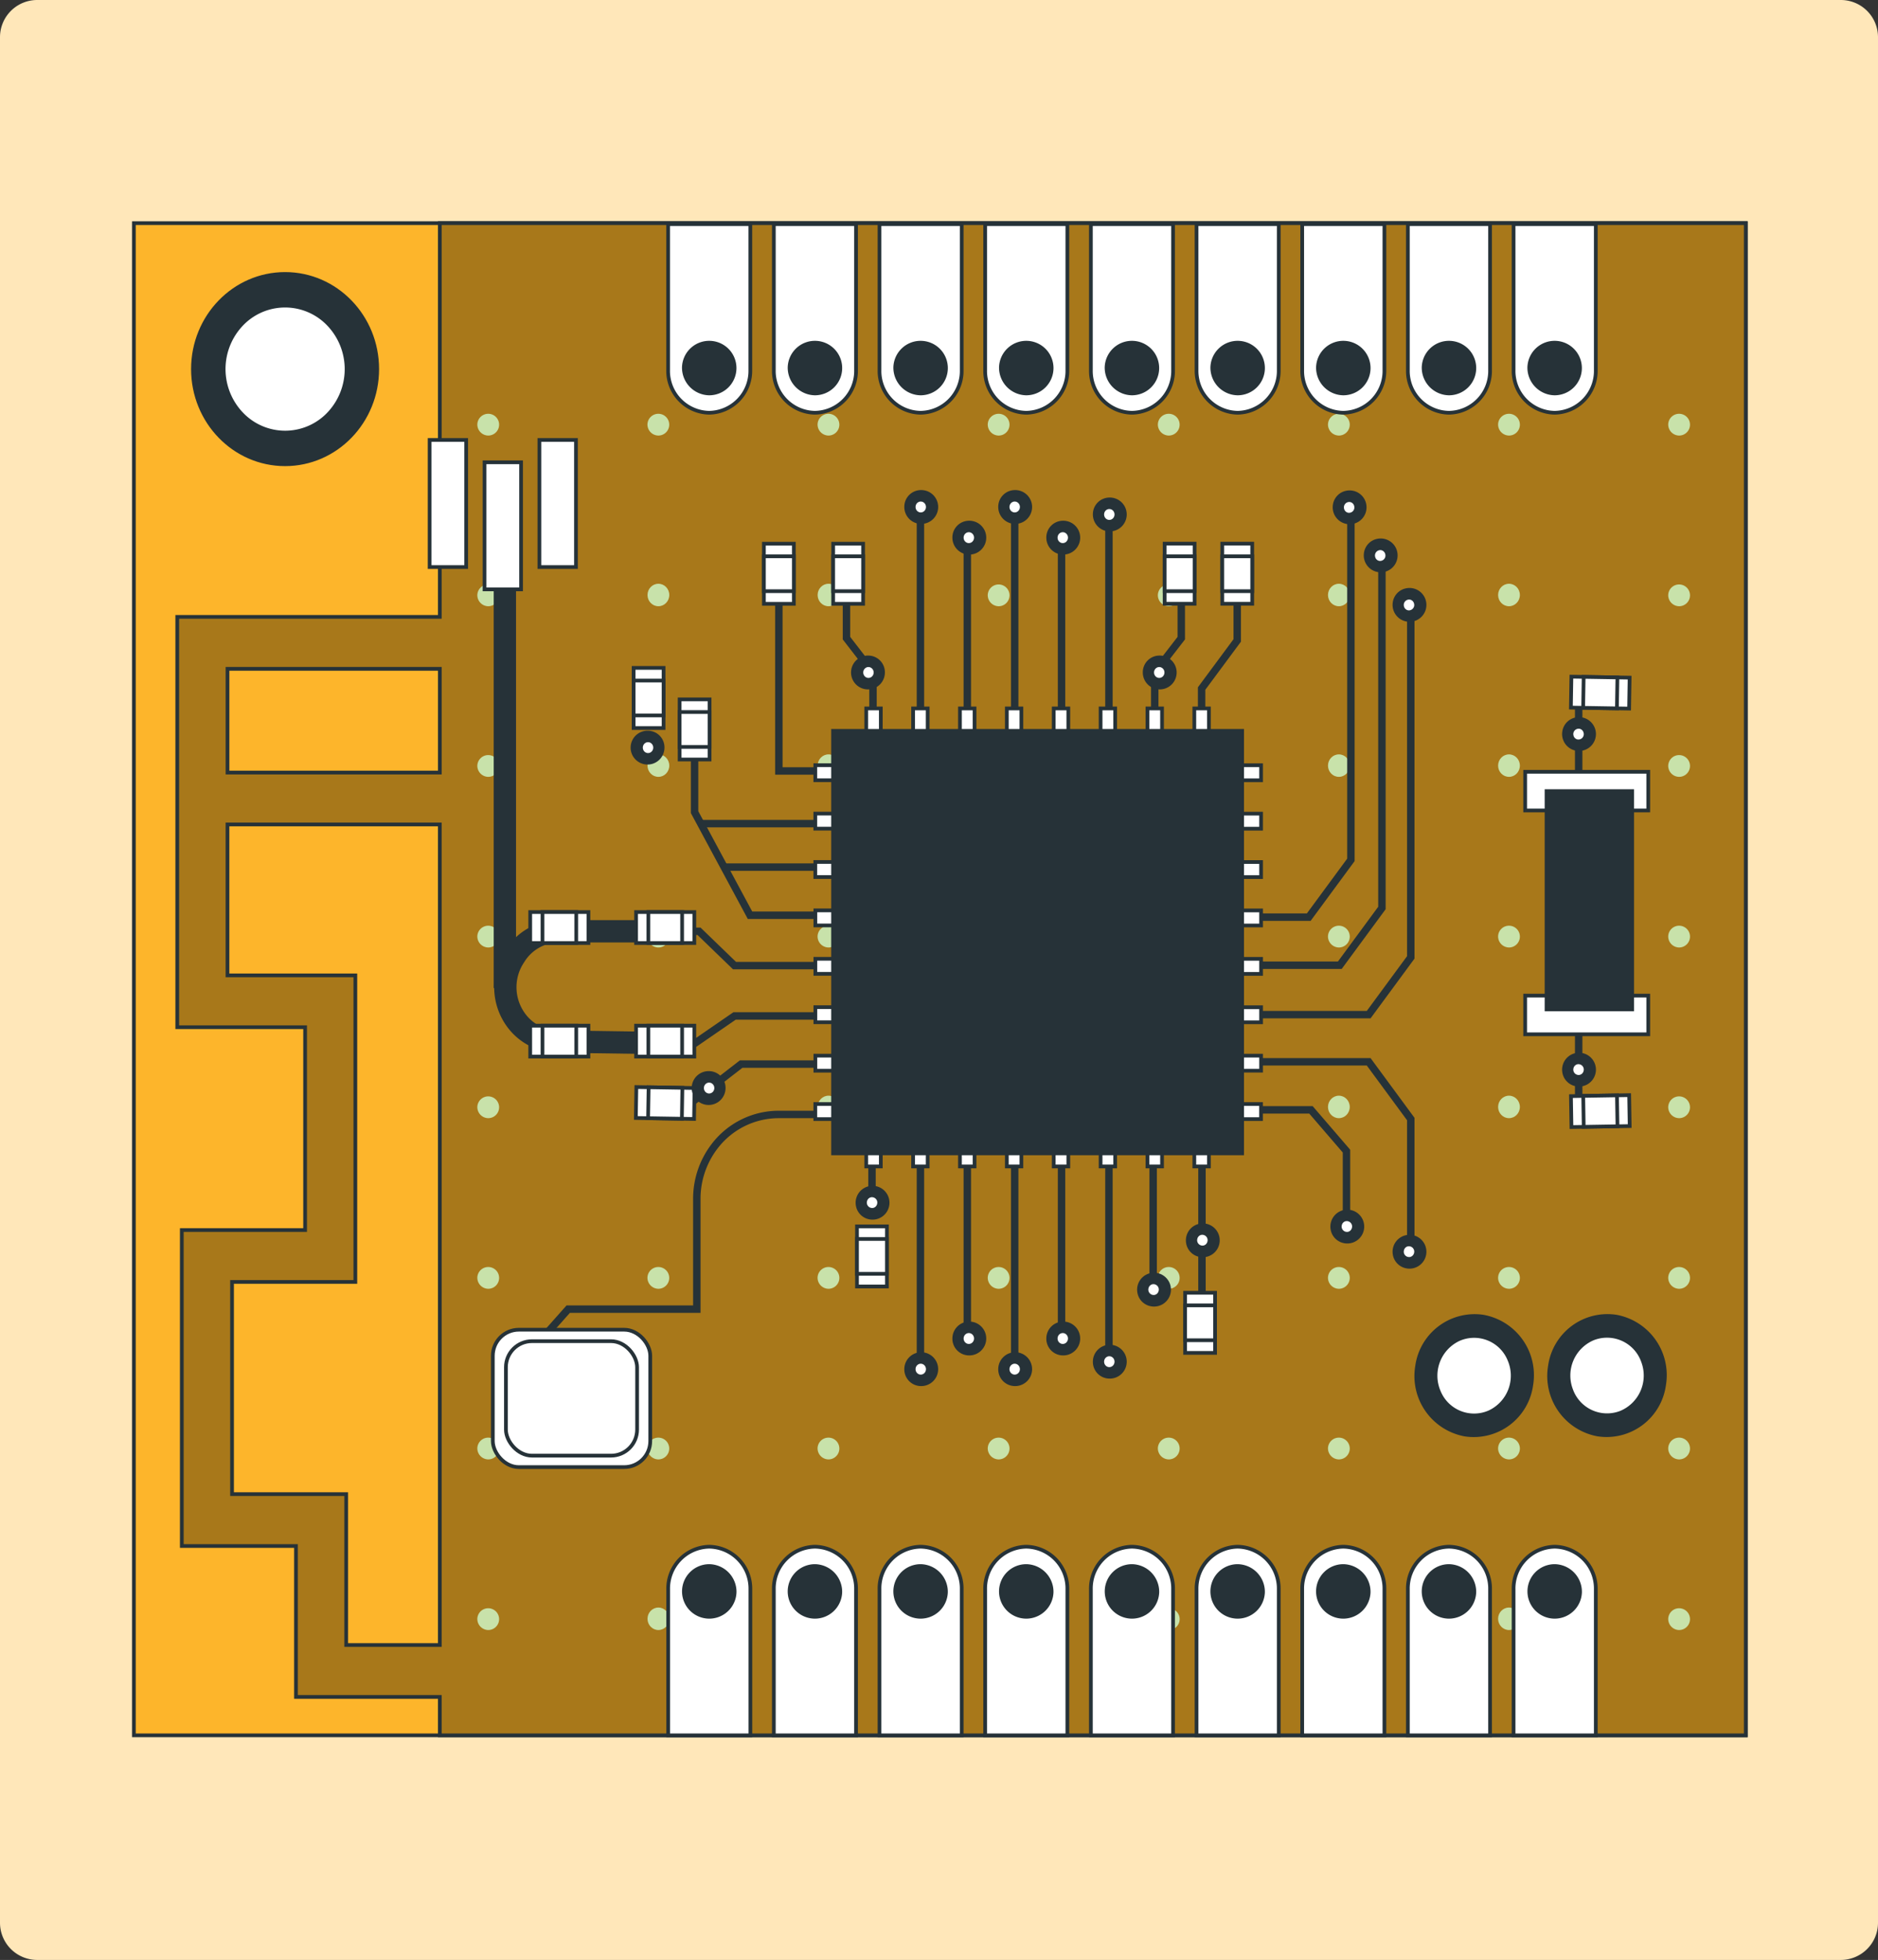 <svg xmlns="http://www.w3.org/2000/svg" width="505" height="527" viewBox="0 0 505 527">
  <rect x="0" y="0" width="505" height="527" fill="#333333" stroke="none"/>
  <g id="Grupo_1107713" data-name="Grupo 1107713" transform="translate(-180.051 -2464)">
    <g id="Grupo_1107712" data-name="Grupo 1107712">
      <path id="Trazado_901149" data-name="Trazado 901149" d="M10,0H495a10,10,0,0,1,10,10V517a10,10,0,0,1-10,10H10A10,10,0,0,1,0,517V10A10,10,0,0,1,10,0Z" transform="translate(180.051 2464)" fill="#ffe7b9"/>
      <g id="Board" transform="translate(216.051 2524)">
        <g id="Grupo_1107711" data-name="Grupo 1107711">
          <g id="Grupo_1107707" data-name="Grupo 1107707">
            <rect id="Rectángulo_402187" data-name="Rectángulo 402187" width="433.445" height="406.612" fill="#92e3a9"/>
            <path id="Trazado_900554" data-name="Trazado 900554" d="M0,0H433.445V406.612H0Z" fill="#fdb52b"/>
            <rect id="Rectángulo_402189" data-name="Rectángulo 402189" width="433.445" height="406.612" fill="none" stroke="#263238" stroke-miterlimit="10" stroke-width="1"/>
            <g id="Grupo_1107641" data-name="Grupo 1107641" transform="translate(11.664)">
              <path id="Trazado_897107" data-name="Trazado 897107" d="M73.71,246.363V136.031h70.607V30.16H495.491V436.772H144.317V426.443H105.632V385.861h-30.7V300.9H108.09V246.363ZM87.221,150V177.89h57.1V150ZM88.442,314.85v57.058h30.7v40.582h25.174V191.842h-57.1v40.582H121.6V314.85H88.442Z" transform="translate(-73.71 -30.16)" fill="#a8781a" stroke="#263238" stroke-miterlimit="10" stroke-width="1"/>
              <g id="Grupo_1107633" data-name="Grupo 1107633" transform="translate(80.694 51.072)">
                <path id="Trazado_897108" data-name="Trazado 897108" d="M84.27,67.992A2.928,2.928,0,1,1,87.2,71.015,2.971,2.971,0,0,1,84.27,67.992Z" transform="translate(235.962 -64.97)" fill="#c8e2aa"/>
                <path id="Trazado_897109" data-name="Trazado 897109" d="M116.47,67.992a2.928,2.928,0,1,1,2.927,3.022A2.971,2.971,0,0,1,116.47,67.992Z" transform="translate(158.017 -64.97)" fill="#c8e2aa"/>
                <path id="Trazado_897110" data-name="Trazado 897110" d="M148.67,67.992a2.928,2.928,0,1,1,2.927,3.022A2.971,2.971,0,0,1,148.67,67.992Z" transform="translate(80.071 -64.97)" fill="#c8e2aa"/>
                <path id="Trazado_897111" data-name="Trazado 897111" d="M180.87,67.992a2.928,2.928,0,1,1,2.927,3.022A2.971,2.971,0,0,1,180.87,67.992Z" transform="translate(2.126 -64.97)" fill="#c8e2aa"/>
                <path id="Trazado_897112" data-name="Trazado 897112" d="M213.07,67.992A2.928,2.928,0,1,1,216,71.015,2.971,2.971,0,0,1,213.07,67.992Z" transform="translate(-75.82 -64.97)" fill="#c8e2aa"/>
                <path id="Trazado_897113" data-name="Trazado 897113" d="M245.28,67.992a2.928,2.928,0,1,1,2.927,3.022A2.971,2.971,0,0,1,245.28,67.992Z" transform="translate(-153.789 -64.97)" fill="#c8e2aa"/>
                <path id="Trazado_897114" data-name="Trazado 897114" d="M277.48,67.992a2.928,2.928,0,1,1,2.927,3.022A2.971,2.971,0,0,1,277.48,67.992Z" transform="translate(-231.735 -64.97)" fill="#c8e2aa"/>
                <path id="Trazado_897115" data-name="Trazado 897115" d="M309.68,67.992a2.928,2.928,0,1,1,2.927,3.022A2.971,2.971,0,0,1,309.68,67.992Z" transform="translate(-309.68 -64.97)" fill="#c8e2aa"/>
              </g>
              <g id="Grupo_1107634" data-name="Grupo 1107634" transform="translate(80.694 96.965)">
                <path id="Trazado_897116" data-name="Trazado 897116" d="M84.27,99.272a2.928,2.928,0,1,1,2.927,3.022A2.971,2.971,0,0,1,84.27,99.272Z" transform="translate(235.962 -96.25)" fill="#c8e2aa"/>
                <ellipse id="Elipse_11581" data-name="Elipse 11581" cx="2.927" cy="3.022" rx="2.927" ry="3.022" transform="translate(274.487)" fill="#c8e2aa"/>
                <ellipse id="Elipse_11582" data-name="Elipse 11582" cx="2.927" cy="3.022" rx="2.927" ry="3.022" transform="translate(228.741)" fill="#c8e2aa"/>
                <path id="Trazado_897117" data-name="Trazado 897117" d="M180.87,99.272a2.928,2.928,0,1,1,2.927,3.022A2.971,2.971,0,0,1,180.87,99.272Z" transform="translate(2.126 -96.25)" fill="#c8e2aa"/>
                <path id="Trazado_897118" data-name="Trazado 897118" d="M213.07,99.272A2.928,2.928,0,1,1,216,102.295,2.971,2.971,0,0,1,213.07,99.272Z" transform="translate(-75.82 -96.25)" fill="#c8e2aa"/>
                <ellipse id="Elipse_11583" data-name="Elipse 11583" cx="2.927" cy="3.022" rx="2.927" ry="3.022" transform="translate(91.505)" fill="#c8e2aa"/>
                <ellipse id="Elipse_11584" data-name="Elipse 11584" cx="2.927" cy="3.022" rx="2.927" ry="3.022" transform="translate(45.76)" fill="#c8e2aa"/>
                <path id="Trazado_897119" data-name="Trazado 897119" d="M309.68,99.272a2.928,2.928,0,1,1,2.927,3.022A2.971,2.971,0,0,1,309.68,99.272Z" transform="translate(-309.68 -96.25)" fill="#c8e2aa"/>
              </g>
              <g id="Grupo_1107635" data-name="Grupo 1107635" transform="translate(80.694 142.844)">
                <path id="Trazado_897120" data-name="Trazado 897120" d="M84.27,130.542a2.928,2.928,0,1,1,2.927,3.022A2.971,2.971,0,0,1,84.27,130.542Z" transform="translate(235.962 -127.52)" fill="#c8e2aa"/>
                <ellipse id="Elipse_11585" data-name="Elipse 11585" cx="2.927" cy="3.022" rx="2.927" ry="3.022" transform="translate(274.487 0)" fill="#c8e2aa"/>
                <ellipse id="Elipse_11586" data-name="Elipse 11586" cx="2.927" cy="3.022" rx="2.927" ry="3.022" transform="translate(228.741 0)" fill="#c8e2aa"/>
                <path id="Trazado_897121" data-name="Trazado 897121" d="M180.87,130.542a2.928,2.928,0,1,1,2.927,3.022A2.971,2.971,0,0,1,180.87,130.542Z" transform="translate(2.126 -127.52)" fill="#c8e2aa"/>
                <path id="Trazado_897122" data-name="Trazado 897122" d="M213.07,130.542A2.928,2.928,0,1,1,216,133.565,2.971,2.971,0,0,1,213.07,130.542Z" transform="translate(-75.82 -127.52)" fill="#c8e2aa"/>
                <ellipse id="Elipse_11587" data-name="Elipse 11587" cx="2.927" cy="3.022" rx="2.927" ry="3.022" transform="translate(91.505 0)" fill="#c8e2aa"/>
                <ellipse id="Elipse_11588" data-name="Elipse 11588" cx="2.927" cy="3.022" rx="2.927" ry="3.022" transform="translate(45.76 0)" fill="#c8e2aa"/>
                <path id="Trazado_897123" data-name="Trazado 897123" d="M309.68,130.542a2.928,2.928,0,1,1,2.927,3.022A2.971,2.971,0,0,1,309.68,130.542Z" transform="translate(-309.68 -127.52)" fill="#c8e2aa"/>
              </g>
              <g id="Grupo_1107636" data-name="Grupo 1107636" transform="translate(80.694 188.722)">
                <path id="Trazado_897124" data-name="Trazado 897124" d="M84.27,161.812a2.928,2.928,0,1,1,2.927,3.022A2.971,2.971,0,0,1,84.27,161.812Z" transform="translate(235.962 -158.79)" fill="#c8e2aa"/>
                <path id="Trazado_897125" data-name="Trazado 897125" d="M116.47,161.812a2.928,2.928,0,1,1,2.927,3.022A2.971,2.971,0,0,1,116.47,161.812Z" transform="translate(158.017 -158.79)" fill="#c8e2aa"/>
                <path id="Trazado_897126" data-name="Trazado 897126" d="M148.67,161.812a2.928,2.928,0,1,1,2.927,3.022A2.971,2.971,0,0,1,148.67,161.812Z" transform="translate(80.071 -158.79)" fill="#c8e2aa"/>
                <path id="Trazado_897127" data-name="Trazado 897127" d="M180.87,161.812a2.928,2.928,0,1,1,2.927,3.022A2.971,2.971,0,0,1,180.87,161.812Z" transform="translate(2.126 -158.79)" fill="#c8e2aa"/>
                <path id="Trazado_897128" data-name="Trazado 897128" d="M213.07,161.812A2.928,2.928,0,1,1,216,164.835,2.971,2.971,0,0,1,213.07,161.812Z" transform="translate(-75.82 -158.79)" fill="#c8e2aa"/>
                <path id="Trazado_897129" data-name="Trazado 897129" d="M245.28,161.812a2.928,2.928,0,1,1,2.927,3.022A2.971,2.971,0,0,1,245.28,161.812Z" transform="translate(-153.789 -158.79)" fill="#c8e2aa"/>
                <path id="Trazado_897130" data-name="Trazado 897130" d="M277.48,161.812a2.928,2.928,0,1,1,2.927,3.022A2.971,2.971,0,0,1,277.48,161.812Z" transform="translate(-231.735 -158.79)" fill="#c8e2aa"/>
                <path id="Trazado_897131" data-name="Trazado 897131" d="M309.68,161.812a2.928,2.928,0,1,1,2.927,3.022A2.971,2.971,0,0,1,309.68,161.812Z" transform="translate(-309.68 -158.79)" fill="#c8e2aa"/>
              </g>
              <g id="Grupo_1107637" data-name="Grupo 1107637" transform="translate(80.694 234.616)">
                <path id="Trazado_897132" data-name="Trazado 897132" d="M84.27,193.092a2.928,2.928,0,1,1,2.927,3.022A2.971,2.971,0,0,1,84.27,193.092Z" transform="translate(235.962 -190.07)" fill="#c8e2aa"/>
                <ellipse id="Elipse_11589" data-name="Elipse 11589" cx="2.927" cy="3.022" rx="2.927" ry="3.022" transform="translate(274.487)" fill="#c8e2aa"/>
                <ellipse id="Elipse_11590" data-name="Elipse 11590" cx="2.927" cy="3.022" rx="2.927" ry="3.022" transform="translate(228.741)" fill="#c8e2aa"/>
                <path id="Trazado_897133" data-name="Trazado 897133" d="M180.87,193.092a2.928,2.928,0,1,1,2.927,3.022A2.971,2.971,0,0,1,180.87,193.092Z" transform="translate(2.126 -190.07)" fill="#c8e2aa"/>
                <path id="Trazado_897134" data-name="Trazado 897134" d="M213.07,193.092A2.928,2.928,0,1,1,216,196.115,2.971,2.971,0,0,1,213.07,193.092Z" transform="translate(-75.82 -190.07)" fill="#c8e2aa"/>
                <ellipse id="Elipse_11591" data-name="Elipse 11591" cx="2.927" cy="3.022" rx="2.927" ry="3.022" transform="translate(91.505)" fill="#c8e2aa"/>
                <ellipse id="Elipse_11592" data-name="Elipse 11592" cx="2.927" cy="3.022" rx="2.927" ry="3.022" transform="translate(45.76)" fill="#c8e2aa"/>
                <path id="Trazado_897135" data-name="Trazado 897135" d="M309.68,193.092a2.928,2.928,0,1,1,2.927,3.022A2.971,2.971,0,0,1,309.68,193.092Z" transform="translate(-309.68 -190.07)" fill="#c8e2aa"/>
              </g>
              <g id="Grupo_1107638" data-name="Grupo 1107638" transform="translate(80.694 280.494)">
                <path id="Trazado_897136" data-name="Trazado 897136" d="M84.27,224.362a2.928,2.928,0,1,1,2.927,3.022A2.971,2.971,0,0,1,84.27,224.362Z" transform="translate(235.962 -221.34)" fill="#c8e2aa"/>
                <path id="Trazado_897137" data-name="Trazado 897137" d="M116.47,224.362a2.928,2.928,0,1,1,2.927,3.022A2.971,2.971,0,0,1,116.47,224.362Z" transform="translate(158.017 -221.34)" fill="#c8e2aa"/>
                <path id="Trazado_897138" data-name="Trazado 897138" d="M148.67,224.362a2.928,2.928,0,1,1,2.927,3.022A2.971,2.971,0,0,1,148.67,224.362Z" transform="translate(80.071 -221.34)" fill="#c8e2aa"/>
                <path id="Trazado_897139" data-name="Trazado 897139" d="M180.87,224.362a2.928,2.928,0,1,1,2.927,3.022A2.971,2.971,0,0,1,180.87,224.362Z" transform="translate(2.126 -221.34)" fill="#c8e2aa"/>
                <path id="Trazado_897140" data-name="Trazado 897140" d="M213.07,224.362A2.928,2.928,0,1,1,216,227.385,2.971,2.971,0,0,1,213.07,224.362Z" transform="translate(-75.82 -221.34)" fill="#c8e2aa"/>
                <path id="Trazado_897141" data-name="Trazado 897141" d="M245.28,224.362a2.928,2.928,0,1,1,2.927,3.022A2.971,2.971,0,0,1,245.28,224.362Z" transform="translate(-153.789 -221.34)" fill="#c8e2aa"/>
                <path id="Trazado_897142" data-name="Trazado 897142" d="M277.48,224.362a2.928,2.928,0,1,1,2.927,3.022A2.971,2.971,0,0,1,277.48,224.362Z" transform="translate(-231.735 -221.34)" fill="#c8e2aa"/>
                <path id="Trazado_897143" data-name="Trazado 897143" d="M309.68,224.362a2.928,2.928,0,1,1,2.927,3.022A2.971,2.971,0,0,1,309.68,224.362Z" transform="translate(-309.68 -221.34)" fill="#c8e2aa"/>
              </g>
              <g id="Grupo_1107639" data-name="Grupo 1107639" transform="translate(80.694 326.373)">
                <path id="Trazado_897144" data-name="Trazado 897144" d="M84.27,255.632a2.928,2.928,0,1,1,2.927,3.022A2.971,2.971,0,0,1,84.27,255.632Z" transform="translate(235.962 -252.61)" fill="#c8e2aa"/>
                <path id="Trazado_897145" data-name="Trazado 897145" d="M116.47,255.632a2.928,2.928,0,1,1,2.927,3.022A2.971,2.971,0,0,1,116.47,255.632Z" transform="translate(158.017 -252.61)" fill="#c8e2aa"/>
                <path id="Trazado_897146" data-name="Trazado 897146" d="M148.67,255.632a2.928,2.928,0,1,1,2.927,3.022A2.971,2.971,0,0,1,148.67,255.632Z" transform="translate(80.071 -252.61)" fill="#c8e2aa"/>
                <path id="Trazado_897147" data-name="Trazado 897147" d="M180.87,255.632a2.928,2.928,0,1,1,2.927,3.022A2.971,2.971,0,0,1,180.87,255.632Z" transform="translate(2.126 -252.61)" fill="#c8e2aa"/>
                <path id="Trazado_897148" data-name="Trazado 897148" d="M213.07,255.632A2.928,2.928,0,1,1,216,258.655,2.971,2.971,0,0,1,213.07,255.632Z" transform="translate(-75.82 -252.61)" fill="#c8e2aa"/>
                <path id="Trazado_897149" data-name="Trazado 897149" d="M245.28,255.632a2.928,2.928,0,1,1,2.927,3.022A2.971,2.971,0,0,1,245.28,255.632Z" transform="translate(-153.789 -252.61)" fill="#c8e2aa"/>
                <path id="Trazado_897150" data-name="Trazado 897150" d="M277.48,255.632a2.928,2.928,0,1,1,2.927,3.022A2.971,2.971,0,0,1,277.48,255.632Z" transform="translate(-231.735 -252.61)" fill="#c8e2aa"/>
                <path id="Trazado_897151" data-name="Trazado 897151" d="M309.68,255.632a2.928,2.928,0,1,1,2.927,3.022A2.971,2.971,0,0,1,309.68,255.632Z" transform="translate(-309.68 -252.61)" fill="#c8e2aa"/>
              </g>
              <g id="Grupo_1107640" data-name="Grupo 1107640" transform="translate(80.694 372.251)">
                <path id="Trazado_897152" data-name="Trazado 897152" d="M84.27,286.9a2.928,2.928,0,1,1,2.927,3.022A2.971,2.971,0,0,1,84.27,286.9Z" transform="translate(235.962 -283.88)" fill="#c8e2aa"/>
                <ellipse id="Elipse_11593" data-name="Elipse 11593" cx="2.927" cy="3.022" rx="2.927" ry="3.022" transform="translate(274.487)" fill="#c8e2aa"/>
                <ellipse id="Elipse_11594" data-name="Elipse 11594" cx="2.927" cy="3.022" rx="2.927" ry="3.022" transform="translate(228.741)" fill="#c8e2aa"/>
                <path id="Trazado_897153" data-name="Trazado 897153" d="M180.87,286.9a2.928,2.928,0,1,1,2.927,3.022A2.971,2.971,0,0,1,180.87,286.9Z" transform="translate(2.126 -283.88)" fill="#c8e2aa"/>
                <path id="Trazado_897154" data-name="Trazado 897154" d="M213.07,286.9A2.928,2.928,0,1,1,216,289.925,2.971,2.971,0,0,1,213.07,286.9Z" transform="translate(-75.82 -283.88)" fill="#c8e2aa"/>
                <ellipse id="Elipse_11595" data-name="Elipse 11595" cx="2.927" cy="3.022" rx="2.927" ry="3.022" transform="translate(91.505)" fill="#c8e2aa"/>
                <ellipse id="Elipse_11596" data-name="Elipse 11596" cx="2.927" cy="3.022" rx="2.927" ry="3.022" transform="translate(45.76)" fill="#c8e2aa"/>
                <path id="Trazado_897155" data-name="Trazado 897155" d="M309.68,286.9a2.928,2.928,0,1,1,2.927,3.022A2.971,2.971,0,0,1,309.68,286.9Z" transform="translate(-309.68 -283.88)" fill="#c8e2aa"/>
              </g>
            </g>
            <g id="Grupo_1107660" data-name="Grupo 1107660" transform="translate(143.658 0.264)">
              <g id="Grupo_1107642" data-name="Grupo 1107642" transform="translate(227.349 0)">
                <path id="Trazado_897156" data-name="Trazado 897156" d="M113.153,81.06h0a11.232,11.232,0,0,0,11.053-11.415V30.34H102.1V69.646A11.232,11.232,0,0,0,113.153,81.06Z" transform="translate(-102.1 -30.34)" fill="#fff" stroke="#263238" stroke-miterlimit="10" stroke-width="1"/>
                <path id="Trazado_897157" data-name="Trazado 897157" d="M105.09,58.812a6.823,6.823,0,1,1,6.819,7.042A6.935,6.935,0,0,1,105.09,58.812Z" transform="translate(-100.871 -20.328)" fill="#263238" stroke="#263238" stroke-miterlimit="10" stroke-width="1"/>
              </g>
              <g id="Grupo_1107643" data-name="Grupo 1107643" transform="translate(198.922 0)">
                <path id="Trazado_897158" data-name="Trazado 897158" d="M133.163,81.06h0a11.232,11.232,0,0,0,11.053-11.415V30.34H122.11V69.646A11.232,11.232,0,0,0,133.163,81.06Z" transform="translate(-122.11 -30.34)" fill="#fff" stroke="#263238" stroke-miterlimit="10" stroke-width="1"/>
                <path id="Trazado_897159" data-name="Trazado 897159" d="M125.09,58.812a6.823,6.823,0,1,1,6.819,7.042A6.935,6.935,0,0,1,125.09,58.812Z" transform="translate(-120.856 -20.328)" fill="#263238" stroke="#263238" stroke-miterlimit="10" stroke-width="1"/>
              </g>
              <g id="Grupo_1107644" data-name="Grupo 1107644" transform="translate(170.508 0)">
                <path id="Trazado_897160" data-name="Trazado 897160" d="M153.163,81.06h0a11.232,11.232,0,0,0,11.053-11.415V30.34H142.11V69.646A11.232,11.232,0,0,0,153.163,81.06Z" transform="translate(-142.11 -30.34)" fill="#fff" stroke="#263238" stroke-miterlimit="10" stroke-width="1"/>
                <path id="Trazado_897161" data-name="Trazado 897161" d="M145.09,58.812a6.823,6.823,0,1,1,6.819,7.042A6.935,6.935,0,0,1,145.09,58.812Z" transform="translate(-140.856 -20.328)" fill="#263238" stroke="#263238" stroke-miterlimit="10" stroke-width="1"/>
              </g>
              <g id="Grupo_1107645" data-name="Grupo 1107645" transform="translate(142.095)">
                <path id="Trazado_897162" data-name="Trazado 897162" d="M184.216,30.34H162.11V69.646A11.251,11.251,0,0,0,173.163,81.06h0a11.251,11.251,0,0,0,11.053-11.415V30.34h0Z" transform="translate(-162.11 -30.34)" fill="#fff" stroke="#263238" stroke-miterlimit="10" stroke-width="1"/>
                <path id="Trazado_897163" data-name="Trazado 897163" d="M165.09,58.812a6.823,6.823,0,1,1,6.819,7.042A6.935,6.935,0,0,1,165.09,58.812Z" transform="translate(-160.856 -20.328)" fill="#263238" stroke="#263238" stroke-miterlimit="10" stroke-width="1"/>
              </g>
              <g id="Grupo_1107646" data-name="Grupo 1107646" transform="translate(113.682 0)">
                <path id="Trazado_897164" data-name="Trazado 897164" d="M193.163,81.06h0a11.232,11.232,0,0,0,11.053-11.415V30.34H182.11V69.646A11.232,11.232,0,0,0,193.163,81.06Z" transform="translate(-182.11 -30.34)" fill="#fff" stroke="#263238" stroke-miterlimit="10" stroke-width="1"/>
                <path id="Trazado_897165" data-name="Trazado 897165" d="M185.1,58.812a6.823,6.823,0,1,1,6.819,7.042A6.935,6.935,0,0,1,185.1,58.812Z" transform="translate(-180.881 -20.328)" fill="#263238" stroke="#263238" stroke-miterlimit="10" stroke-width="1"/>
              </g>
              <g id="Grupo_1107647" data-name="Grupo 1107647" transform="translate(85.254 0)">
                <path id="Trazado_897166" data-name="Trazado 897166" d="M213.173,81.06h0a11.232,11.232,0,0,0,11.053-11.415V30.34H202.12V69.646A11.232,11.232,0,0,0,213.173,81.06Z" transform="translate(-202.12 -30.34)" fill="#fff" stroke="#263238" stroke-miterlimit="10" stroke-width="1"/>
                <path id="Trazado_897167" data-name="Trazado 897167" d="M205.1,58.812a6.823,6.823,0,1,1,6.819,7.042A6.935,6.935,0,0,1,205.1,58.812Z" transform="translate(-200.866 -20.328)" fill="#263238" stroke="#263238" stroke-miterlimit="10" stroke-width="1"/>
              </g>
              <g id="Grupo_1107648" data-name="Grupo 1107648" transform="translate(56.841 0)">
                <path id="Trazado_897168" data-name="Trazado 897168" d="M233.173,81.06h0a11.232,11.232,0,0,0,11.053-11.415V30.34H222.12V69.646A11.232,11.232,0,0,0,233.173,81.06Z" transform="translate(-222.12 -30.34)" fill="#fff" stroke="#263238" stroke-miterlimit="10" stroke-width="1"/>
                <path id="Trazado_897169" data-name="Trazado 897169" d="M225.1,58.812a6.823,6.823,0,1,1,6.819,7.042A6.935,6.935,0,0,1,225.1,58.812Z" transform="translate(-220.866 -20.328)" fill="#263238" stroke="#263238" stroke-miterlimit="10" stroke-width="1"/>
              </g>
              <g id="Grupo_1107649" data-name="Grupo 1107649" transform="translate(28.428 0)">
                <path id="Trazado_897170" data-name="Trazado 897170" d="M253.173,81.06h0a11.232,11.232,0,0,0,11.053-11.415V30.34H242.12V69.646A11.232,11.232,0,0,0,253.173,81.06Z" transform="translate(-242.12 -30.34)" fill="#fff" stroke="#263238" stroke-miterlimit="10" stroke-width="1"/>
                <path id="Trazado_897171" data-name="Trazado 897171" d="M245.1,58.812a6.823,6.823,0,1,1,6.819,7.042A6.935,6.935,0,0,1,245.1,58.812Z" transform="translate(-240.866 -20.328)" fill="#263238" stroke="#263238" stroke-miterlimit="10" stroke-width="1"/>
              </g>
              <g id="Grupo_1107650" data-name="Grupo 1107650" transform="translate(0)">
                <path id="Trazado_897172" data-name="Trazado 897172" d="M284.236,30.34H262.13V69.646A11.251,11.251,0,0,0,273.183,81.06h0a11.251,11.251,0,0,0,11.053-11.415V30.34h0Z" transform="translate(-262.13 -30.34)" fill="#fff" stroke="#263238" stroke-miterlimit="10" stroke-width="1"/>
                <path id="Trazado_897173" data-name="Trazado 897173" d="M265.11,58.812a6.823,6.823,0,1,1,6.819,7.042A6.935,6.935,0,0,1,265.11,58.812Z" transform="translate(-260.876 -20.328)" fill="#263238" stroke="#263238" stroke-miterlimit="10" stroke-width="1"/>
              </g>
              <g id="Grupo_1107651" data-name="Grupo 1107651" transform="translate(0.014 355.628)">
                <path id="Trazado_897174" data-name="Trazado 897174" d="M0,50.72H22.106V11.415A11.251,11.251,0,0,0,11.053,0h0A11.251,11.251,0,0,0,0,11.415V50.72Z" transform="translate(0 0)" fill="#fff" stroke="#263238" stroke-miterlimit="10" stroke-width="1"/>
                <path id="Trazado_897175" data-name="Trazado 897175" d="M278.738,283.312a6.823,6.823,0,1,1-6.819-7.042A6.935,6.935,0,0,1,278.738,283.312Z" transform="translate(-260.866 -271.076)" fill="#263238" stroke="#263238" stroke-miterlimit="10" stroke-width="1"/>
              </g>
              <g id="Grupo_1107652" data-name="Grupo 1107652" transform="translate(28.428 355.628)">
                <path id="Trazado_897176" data-name="Trazado 897176" d="M253.173,272.73h0a11.232,11.232,0,0,0-11.053,11.415V323.45h22.106V284.145A11.232,11.232,0,0,0,253.173,272.73Z" transform="translate(-242.12 -272.73)" fill="#fff" stroke="#263238" stroke-miterlimit="10" stroke-width="1"/>
                <path id="Trazado_897177" data-name="Trazado 897177" d="M258.738,283.312a6.823,6.823,0,1,1-6.819-7.042A6.935,6.935,0,0,1,258.738,283.312Z" transform="translate(-240.866 -271.076)" fill="#263238" stroke="#263238" stroke-miterlimit="10" stroke-width="1"/>
              </g>
              <g id="Grupo_1107653" data-name="Grupo 1107653" transform="translate(56.841 355.628)">
                <path id="Trazado_897178" data-name="Trazado 897178" d="M233.173,272.73h0a11.232,11.232,0,0,0-11.053,11.415V323.45h22.106V284.145A11.232,11.232,0,0,0,233.173,272.73Z" transform="translate(-222.12 -272.73)" fill="#fff" stroke="#263238" stroke-miterlimit="10" stroke-width="1"/>
                <path id="Trazado_897179" data-name="Trazado 897179" d="M238.738,283.312a6.823,6.823,0,1,1-6.819-7.042A6.935,6.935,0,0,1,238.738,283.312Z" transform="translate(-220.866 -271.076)" fill="#263238" stroke="#263238" stroke-miterlimit="10" stroke-width="1"/>
              </g>
              <g id="Grupo_1107654" data-name="Grupo 1107654" transform="translate(85.254 355.628)">
                <path id="Trazado_897180" data-name="Trazado 897180" d="M213.173,272.73h0a11.232,11.232,0,0,0-11.053,11.415V323.45h22.106V284.145A11.232,11.232,0,0,0,213.173,272.73Z" transform="translate(-202.12 -272.73)" fill="#fff" stroke="#263238" stroke-miterlimit="10" stroke-width="1"/>
                <path id="Trazado_897181" data-name="Trazado 897181" d="M218.738,283.312a6.823,6.823,0,1,1-6.819-7.042A6.935,6.935,0,0,1,218.738,283.312Z" transform="translate(-200.866 -271.076)" fill="#263238" stroke="#263238" stroke-miterlimit="10" stroke-width="1"/>
              </g>
              <g id="Grupo_1107655" data-name="Grupo 1107655" transform="translate(113.682 355.628)">
                <path id="Trazado_897182" data-name="Trazado 897182" d="M193.163,272.73h0a11.232,11.232,0,0,0-11.053,11.415V323.45h22.106V284.145A11.232,11.232,0,0,0,193.163,272.73Z" transform="translate(-182.11 -272.73)" fill="#fff" stroke="#263238" stroke-miterlimit="10" stroke-width="1"/>
                <path id="Trazado_897183" data-name="Trazado 897183" d="M198.728,283.312a6.823,6.823,0,1,1-6.819-7.042A6.935,6.935,0,0,1,198.728,283.312Z" transform="translate(-180.856 -271.076)" fill="#263238" stroke="#263238" stroke-miterlimit="10" stroke-width="1"/>
              </g>
              <g id="Grupo_1107656" data-name="Grupo 1107656" transform="translate(142.095 355.628)">
                <path id="Trazado_897184" data-name="Trazado 897184" d="M0,50.72H22.106V11.415A11.251,11.251,0,0,0,11.053,0h0A11.251,11.251,0,0,0,0,11.415V50.72Z" transform="translate(0 0)" fill="#fff" stroke="#263238" stroke-miterlimit="10" stroke-width="1"/>
                <path id="Trazado_897185" data-name="Trazado 897185" d="M178.728,283.312a6.823,6.823,0,1,1-6.819-7.042A6.935,6.935,0,0,1,178.728,283.312Z" transform="translate(-160.856 -271.076)" fill="#263238" stroke="#263238" stroke-miterlimit="10" stroke-width="1"/>
              </g>
              <g id="Grupo_1107657" data-name="Grupo 1107657" transform="translate(170.508 355.628)">
                <path id="Trazado_897186" data-name="Trazado 897186" d="M153.163,272.73h0a11.232,11.232,0,0,0-11.053,11.415V323.45h22.106V284.145A11.232,11.232,0,0,0,153.163,272.73Z" transform="translate(-142.11 -272.73)" fill="#fff" stroke="#263238" stroke-miterlimit="10" stroke-width="1"/>
                <path id="Trazado_897187" data-name="Trazado 897187" d="M158.728,283.312a6.823,6.823,0,1,1-6.819-7.042A6.935,6.935,0,0,1,158.728,283.312Z" transform="translate(-140.856 -271.076)" fill="#263238" stroke="#263238" stroke-miterlimit="10" stroke-width="1"/>
              </g>
              <g id="Grupo_1107658" data-name="Grupo 1107658" transform="translate(198.922 355.628)">
                <path id="Trazado_897188" data-name="Trazado 897188" d="M133.163,272.73h0a11.232,11.232,0,0,0-11.053,11.415V323.45h22.106V284.145A11.232,11.232,0,0,0,133.163,272.73Z" transform="translate(-122.11 -272.73)" fill="#fff" stroke="#263238" stroke-miterlimit="10" stroke-width="1"/>
                <path id="Trazado_897189" data-name="Trazado 897189" d="M138.728,283.312a6.823,6.823,0,1,1-6.819-7.042A6.935,6.935,0,0,1,138.728,283.312Z" transform="translate(-120.856 -271.076)" fill="#263238" stroke="#263238" stroke-miterlimit="10" stroke-width="1"/>
              </g>
              <g id="Grupo_1107659" data-name="Grupo 1107659" transform="translate(227.349 355.628)">
                <path id="Trazado_897190" data-name="Trazado 897190" d="M113.153,272.73h0A11.232,11.232,0,0,0,102.1,284.145V323.45h22.106V284.145A11.232,11.232,0,0,0,113.153,272.73Z" transform="translate(-102.1 -272.73)" fill="#fff" stroke="#263238" stroke-miterlimit="10" stroke-width="1"/>
                <path id="Trazado_897191" data-name="Trazado 897191" d="M118.718,283.312a6.823,6.823,0,1,1-6.819-7.042A6.935,6.935,0,0,1,118.718,283.312Z" transform="translate(-100.846 -271.076)" fill="#263238" stroke="#263238" stroke-miterlimit="10" stroke-width="1"/>
              </g>
            </g>
            <g id="Grupo_1107706" data-name="Grupo 1107706" transform="translate(79.529 58.305)">
              <path id="Trazado_897192" data-name="Trazado 897192" d="M180.56,132.111V118.686l7.132-9.229V99.29" transform="translate(14.426 -56.17)" fill="none" stroke="#263238" stroke-miterlimit="10" stroke-width="2"/>
              <line id="Línea_563" data-name="Línea 563" y1="54.564" transform="translate(131.98 19.983)" fill="none" stroke="#263238" stroke-miterlimit="10" stroke-width="2"/>
              <line id="Línea_564" data-name="Línea 564" y1="54.564" transform="translate(169.926 28.61)" fill="none" stroke="#263238" stroke-miterlimit="10" stroke-width="2"/>
              <line id="Línea_565" data-name="Línea 565" y1="54.564" transform="translate(182.669 19.983)" fill="none" stroke="#263238" stroke-miterlimit="10" stroke-width="2"/>
              <g id="Grupo_1107661" data-name="Grupo 1107661" transform="translate(192.273 58.467)">
                <path id="Trazado_897193" data-name="Trazado 897193" d="M185.891,109.75a4.051,4.051,0,1,1-3.921,4.049A3.995,3.995,0,0,1,185.891,109.75Z" transform="translate(-181.97 -109.75)" fill="#263238" stroke="#263238" stroke-miterlimit="10" stroke-width="1"/>
                <ellipse id="Elipse_11597" data-name="Elipse 11597" cx="1.904" cy="1.966" rx="1.904" ry="1.966" transform="translate(2.017 2.083)" fill="#fff" stroke="#263238" stroke-miterlimit="10" stroke-width="1"/>
              </g>
              <g id="Grupo_1107662" data-name="Grupo 1107662" transform="translate(178.848 15.978)">
                <path id="Trazado_897194" data-name="Trazado 897194" d="M195.341,80.79a4.051,4.051,0,1,1-3.921,4.049A3.995,3.995,0,0,1,195.341,80.79Z" transform="translate(-191.42 -80.79)" fill="#263238" stroke="#263238" stroke-miterlimit="10" stroke-width="1"/>
                <ellipse id="Elipse_11598" data-name="Elipse 11598" cx="1.904" cy="1.966" rx="1.904" ry="1.966" transform="translate(2.017 2.083)" fill="#fff" stroke="#263238" stroke-miterlimit="10" stroke-width="1"/>
              </g>
              <g id="Grupo_1107663" data-name="Grupo 1107663" transform="translate(166.331 22.213)">
                <path id="Trazado_897195" data-name="Trazado 897195" d="M204.151,85.04a4.052,4.052,0,1,1-3.921,4.049A3.995,3.995,0,0,1,204.151,85.04Z" transform="translate(-200.23 -85.04)" fill="#263238" stroke="#263238" stroke-miterlimit="10" stroke-width="1"/>
                <ellipse id="Elipse_11599" data-name="Elipse 11599" cx="1.904" cy="1.966" rx="1.904" ry="1.966" transform="translate(2.017 2.083)" fill="#fff" stroke="#263238" stroke-miterlimit="10" stroke-width="1"/>
              </g>
              <g id="Grupo_1107664" data-name="Grupo 1107664" transform="translate(153.403 13.967)">
                <path id="Trazado_897196" data-name="Trazado 897196" d="M213.251,79.42a4.052,4.052,0,1,1-3.921,4.049A3.995,3.995,0,0,1,213.251,79.42Z" transform="translate(-209.33 -79.42)" fill="#263238" stroke="#263238" stroke-miterlimit="10" stroke-width="1"/>
                <ellipse id="Elipse_11600" data-name="Elipse 11600" cx="1.904" cy="1.966" rx="1.904" ry="1.966" transform="translate(2.017 2.083)" fill="#fff" stroke="#263238" stroke-miterlimit="10" stroke-width="1"/>
              </g>
              <g id="Grupo_1107665" data-name="Grupo 1107665" transform="translate(141.072 22.213)">
                <path id="Trazado_897197" data-name="Trazado 897197" d="M221.931,85.04a4.052,4.052,0,1,1-3.921,4.049A3.995,3.995,0,0,1,221.931,85.04Z" transform="translate(-218.01 -85.04)" fill="#263238" stroke="#263238" stroke-miterlimit="10" stroke-width="1"/>
                <ellipse id="Elipse_11601" data-name="Elipse 11601" cx="1.904" cy="1.966" rx="1.904" ry="1.966" transform="translate(2.017 2.083)" fill="#fff" stroke="#263238" stroke-miterlimit="10" stroke-width="1"/>
              </g>
              <g id="Grupo_1107666" data-name="Grupo 1107666" transform="translate(128.144 13.967)">
                <path id="Trazado_897198" data-name="Trazado 897198" d="M231.031,79.42a4.052,4.052,0,1,1-3.921,4.049A3.995,3.995,0,0,1,231.031,79.42Z" transform="translate(-227.11 -79.42)" fill="#263238" stroke="#263238" stroke-miterlimit="10" stroke-width="1"/>
                <ellipse id="Elipse_11602" data-name="Elipse 11602" cx="1.904" cy="1.966" rx="1.904" ry="1.966" transform="translate(2.017 2.083)" fill="#fff" stroke="#263238" stroke-miterlimit="10" stroke-width="1"/>
              </g>
              <line id="Línea_566" data-name="Línea 566" y1="54.564" transform="translate(144.581 28.61)" fill="none" stroke="#263238" stroke-miterlimit="10" stroke-width="2"/>
              <line id="Línea_567" data-name="Línea 567" y1="54.564" transform="translate(157.324 19.983)" fill="none" stroke="#263238" stroke-miterlimit="10" stroke-width="2"/>
              <line id="Línea_568" data-name="Línea 568" y2="54.579" transform="translate(131.98 193.315)" fill="none" stroke="#263238" stroke-miterlimit="10" stroke-width="2"/>
              <line id="Línea_569" data-name="Línea 569" y2="54.564" transform="translate(169.926 184.702)" fill="none" stroke="#263238" stroke-miterlimit="10" stroke-width="2"/>
              <line id="Línea_570" data-name="Línea 570" y2="54.579" transform="translate(182.669 193.315)" fill="none" stroke="#263238" stroke-miterlimit="10" stroke-width="2"/>
              <g id="Grupo_1107667" data-name="Grupo 1107667" transform="translate(178.848 243.785)">
                <path id="Trazado_897199" data-name="Trazado 897199" d="M195.341,244.159a4.051,4.051,0,1,0-3.921-4.049A3.995,3.995,0,0,0,195.341,244.159Z" transform="translate(-191.42 -236.06)" fill="#263238" stroke="#263238" stroke-miterlimit="10" stroke-width="1"/>
                <ellipse id="Elipse_11603" data-name="Elipse 11603" cx="1.904" cy="1.966" rx="1.904" ry="1.966" transform="translate(2.017 2.083)" fill="#fff" stroke="#263238" stroke-miterlimit="10" stroke-width="1"/>
              </g>
              <line id="Línea_571" data-name="Línea 571" y2="35.183" transform="translate(194.56 193.315)" fill="none" stroke="#263238" stroke-miterlimit="10" stroke-width="2"/>
              <g id="Grupo_1107668" data-name="Grupo 1107668" transform="translate(190.746 224.398)">
                <path id="Trazado_897200" data-name="Trazado 897200" d="M186.348,230.892a4.048,4.048,0,1,0-3.253-3.36A3.986,3.986,0,0,0,186.348,230.892Z" transform="translate(-183.046 -222.846)" fill="#263238" stroke="#263238" stroke-miterlimit="10" stroke-width="1"/>
                <path id="Trazado_897201" data-name="Trazado 897201" d="M185.891,224.329a1.938,1.938,0,0,1,2.316,2.392,1.9,1.9,0,0,1-1.364,1.408,1.938,1.938,0,0,1-2.316-2.391A1.9,1.9,0,0,1,185.891,224.329Z" transform="translate(-182.446 -222.18)" fill="#fff" stroke="#263238" stroke-miterlimit="10" stroke-width="1"/>
              </g>
              <line id="Línea_572" data-name="Línea 572" y2="40.377" transform="translate(207.687 193.315)" fill="none" stroke="#263238" stroke-miterlimit="10" stroke-width="2"/>
              <g id="Grupo_1107669" data-name="Grupo 1107669" transform="translate(203.859 211.134)">
                <path id="Trazado_897202" data-name="Trazado 897202" d="M177.118,221.852a4.048,4.048,0,1,0-3.253-3.36A3.986,3.986,0,0,0,177.118,221.852Z" transform="translate(-173.816 -213.806)" fill="#263238" stroke="#263238" stroke-miterlimit="10" stroke-width="1"/>
                <path id="Trazado_897203" data-name="Trazado 897203" d="M176.651,215.279a1.938,1.938,0,0,1,2.316,2.392,1.9,1.9,0,0,1-1.364,1.409,1.938,1.938,0,0,1-2.316-2.392A1.9,1.9,0,0,1,176.651,215.279Z" transform="translate(-173.192 -213.145)" fill="#fff" stroke="#263238" stroke-miterlimit="10" stroke-width="1"/>
              </g>
              <g id="Grupo_1107670" data-name="Grupo 1107670" transform="translate(166.331 237.55)">
                <path id="Trazado_897204" data-name="Trazado 897204" d="M204.151,239.909a4.051,4.051,0,1,0-3.921-4.049A3.995,3.995,0,0,0,204.151,239.909Z" transform="translate(-200.23 -231.81)" fill="#263238" stroke="#263238" stroke-miterlimit="10" stroke-width="1"/>
                <ellipse id="Elipse_11604" data-name="Elipse 11604" cx="1.904" cy="1.966" rx="1.904" ry="1.966" transform="translate(2.017 2.083)" fill="#fff" stroke="#263238" stroke-miterlimit="10" stroke-width="1"/>
              </g>
              <g id="Grupo_1107671" data-name="Grupo 1107671" transform="translate(153.403 245.795)">
                <path id="Trazado_897205" data-name="Trazado 897205" d="M213.251,245.529a4.051,4.051,0,1,0-3.921-4.049A3.995,3.995,0,0,0,213.251,245.529Z" transform="translate(-209.33 -237.43)" fill="#263238" stroke="#263238" stroke-miterlimit="10" stroke-width="1"/>
                <ellipse id="Elipse_11605" data-name="Elipse 11605" cx="1.904" cy="1.966" rx="1.904" ry="1.966" transform="translate(2.017 2.083)" fill="#fff" stroke="#263238" stroke-miterlimit="10" stroke-width="1"/>
              </g>
              <g id="Grupo_1107672" data-name="Grupo 1107672" transform="translate(141.072 237.55)">
                <path id="Trazado_897206" data-name="Trazado 897206" d="M221.931,239.909a4.051,4.051,0,1,0-3.921-4.049A3.995,3.995,0,0,0,221.931,239.909Z" transform="translate(-218.01 -231.81)" fill="#263238" stroke="#263238" stroke-miterlimit="10" stroke-width="1"/>
                <ellipse id="Elipse_11606" data-name="Elipse 11606" cx="1.904" cy="1.966" rx="1.904" ry="1.966" transform="translate(2.017 2.083)" fill="#fff" stroke="#263238" stroke-miterlimit="10" stroke-width="1"/>
              </g>
              <g id="Grupo_1107673" data-name="Grupo 1107673" transform="translate(128.144 245.795)">
                <path id="Trazado_897207" data-name="Trazado 897207" d="M231.031,245.529a4.051,4.051,0,1,0-3.921-4.049A3.995,3.995,0,0,0,231.031,245.529Z" transform="translate(-227.11 -237.43)" fill="#263238" stroke="#263238" stroke-miterlimit="10" stroke-width="1"/>
                <ellipse id="Elipse_11607" data-name="Elipse 11607" cx="1.904" cy="1.966" rx="1.904" ry="1.966" transform="translate(2.017 2.083)" fill="#fff" stroke="#263238" stroke-miterlimit="10" stroke-width="1"/>
              </g>
              <line id="Línea_573" data-name="Línea 573" y2="54.564" transform="translate(144.581 184.702)" fill="none" stroke="#263238" stroke-miterlimit="10" stroke-width="2"/>
              <line id="Línea_574" data-name="Línea 574" y2="54.579" transform="translate(157.324 193.315)" fill="none" stroke="#263238" stroke-miterlimit="10" stroke-width="2"/>
              <g id="Grupo_1107674" data-name="Grupo 1107674" transform="translate(197.643 27.876)">
                <rect id="Rectángulo_402190" data-name="Rectángulo 402190" width="8.055" height="16.168" transform="translate(0)" fill="#fff" stroke="#263238" stroke-miterlimit="10" stroke-width="1"/>
                <rect id="Rectángulo_402191" data-name="Rectángulo 402191" width="8.055" height="9.375" transform="translate(0 3.404)" fill="#fff" stroke="#263238" stroke-miterlimit="10" stroke-width="1"/>
              </g>
              <g id="Grupo_1107675" data-name="Grupo 1107675" transform="translate(203.155 229.304)">
                <rect id="Rectángulo_402192" data-name="Rectángulo 402192" width="8.055" height="16.168" transform="translate(0)" fill="#fff" stroke="#263238" stroke-miterlimit="10" stroke-width="1"/>
                <rect id="Rectángulo_402193" data-name="Rectángulo 402193" width="8.055" height="9.375" transform="translate(0 3.389)" fill="#fff" stroke="#263238" stroke-miterlimit="10" stroke-width="1"/>
              </g>
              <g id="Grupo_1107676" data-name="Grupo 1107676" transform="translate(114.918 211.449)">
                <rect id="Rectángulo_402194" data-name="Rectángulo 402194" width="8.055" height="16.168" transform="translate(0)" fill="#fff" stroke="#263238" stroke-miterlimit="10" stroke-width="1"/>
                <rect id="Rectángulo_402195" data-name="Rectángulo 402195" width="8.055" height="9.375" transform="translate(0 3.389)" fill="#fff" stroke="#263238" stroke-miterlimit="10" stroke-width="1"/>
              </g>
              <path id="Trazado_897208" data-name="Trazado 897208" d="M246.042,132.111V118.686l-7.132-9.229V99.29" transform="translate(-126.819 -56.17)" fill="none" stroke="#263238" stroke-miterlimit="10" stroke-width="2"/>
              <g id="Grupo_1107677" data-name="Grupo 1107677" transform="translate(114.079 58.467)">
                <path id="Trazado_897209" data-name="Trazado 897209" d="M240.931,109.75a4.051,4.051,0,1,0,3.921,4.049A3.995,3.995,0,0,0,240.931,109.75Z" transform="translate(-237.01 -109.75)" fill="#263238" stroke="#263238" stroke-miterlimit="10" stroke-width="1"/>
                <ellipse id="Elipse_11608" data-name="Elipse 11608" cx="1.904" cy="1.966" rx="1.904" ry="1.966" transform="translate(2.017 2.083)" fill="#fff" stroke="#263238" stroke-miterlimit="10" stroke-width="1"/>
              </g>
              <g id="Grupo_1107678" data-name="Grupo 1107678" transform="translate(54.809 78.67)">
                <path id="Trazado_897210" data-name="Trazado 897210" d="M282.651,123.52a4.051,4.051,0,1,0,3.921,4.049A3.995,3.995,0,0,0,282.651,123.52Z" transform="translate(-278.73 -123.52)" fill="#263238" stroke="#263238" stroke-miterlimit="10" stroke-width="1"/>
                <ellipse id="Elipse_11609" data-name="Elipse 11609" cx="1.904" cy="1.966" rx="1.904" ry="1.966" transform="translate(2.017 2.083)" fill="#fff" stroke="#263238" stroke-miterlimit="10" stroke-width="1"/>
              </g>
              <g id="Grupo_1107679" data-name="Grupo 1107679" transform="translate(108.51 27.891)">
                <rect id="Rectángulo_402196" data-name="Rectángulo 402196" width="8.055" height="16.168" transform="translate(0 0)" fill="#fff" stroke="#263238" stroke-miterlimit="10" stroke-width="1"/>
                <rect id="Rectángulo_402197" data-name="Rectángulo 402197" width="8.055" height="9.375" transform="translate(0 3.389)" fill="#fff" stroke="#263238" stroke-miterlimit="10" stroke-width="1"/>
              </g>
              <path id="Trazado_897211" data-name="Trazado 897211" d="M169.97,133.036v-9.111L179.545,111V97.31" transform="translate(37.618 -57.095)" fill="none" stroke="#263238" stroke-miterlimit="10" stroke-width="2"/>
              <g id="Grupo_1107680" data-name="Grupo 1107680" transform="translate(213.142 27.876)">
                <rect id="Rectángulo_402198" data-name="Rectángulo 402198" width="8.055" height="16.168" transform="translate(0)" fill="#fff" stroke="#263238" stroke-miterlimit="10" stroke-width="1"/>
                <rect id="Rectángulo_402199" data-name="Rectángulo 402199" width="8.055" height="9.375" transform="translate(0 3.404)" fill="#fff" stroke="#263238" stroke-miterlimit="10" stroke-width="1"/>
              </g>
              <path id="Trazado_897212" data-name="Trazado 897212" d="M260.259,145.953H248.34V97.61" transform="translate(-154.434 -56.955)" fill="none" stroke="#263238" stroke-miterlimit="10" stroke-width="2"/>
              <g id="Grupo_1107681" data-name="Grupo 1107681" transform="translate(89.885 27.891)">
                <rect id="Rectángulo_402200" data-name="Rectángulo 402200" width="8.055" height="16.168" transform="translate(0 0)" fill="#fff" stroke="#263238" stroke-miterlimit="10" stroke-width="1"/>
                <rect id="Rectángulo_402201" data-name="Rectángulo 402201" width="8.055" height="9.375" transform="translate(0 3.389)" fill="#fff" stroke="#263238" stroke-miterlimit="10" stroke-width="1"/>
              </g>
              <g id="Grupo_1107682" data-name="Grupo 1107682" transform="translate(54.852 61.284)">
                <rect id="Rectángulo_402202" data-name="Rectángulo 402202" width="8.055" height="16.168" transform="translate(0)" fill="#fff" stroke="#263238" stroke-miterlimit="10" stroke-width="1"/>
                <rect id="Rectángulo_402203" data-name="Rectángulo 402203" width="8.055" height="9.375" transform="translate(0 3.404)" fill="#fff" stroke="#263238" stroke-miterlimit="10" stroke-width="1"/>
              </g>
              <path id="Trazado_897213" data-name="Trazado 897213" d="M282.919,171.118H263.243L248.34,143.4V126.78" transform="translate(-177.094 -43.327)" fill="none" stroke="#263238" stroke-miterlimit="10" stroke-width="2"/>
              <g id="Grupo_1107683" data-name="Grupo 1107683" transform="translate(67.226 69.749)">
                <rect id="Rectángulo_402204" data-name="Rectángulo 402204" width="8.055" height="16.168" transform="translate(0 0)" fill="#fff" stroke="#263238" stroke-miterlimit="10" stroke-width="1"/>
                <rect id="Rectángulo_402205" data-name="Rectángulo 402205" width="8.055" height="9.375" transform="translate(0 3.404)" fill="#fff" stroke="#263238" stroke-miterlimit="10" stroke-width="1"/>
              </g>
              <line id="Línea_575" data-name="Línea 575" x1="32.192" transform="translate(73.036 103.157)" fill="none" stroke="#263238" stroke-miterlimit="10" stroke-width="2"/>
              <line id="Línea_576" data-name="Línea 576" x1="25.629" transform="translate(79.6 114.85)" fill="none" stroke="#263238" stroke-miterlimit="10" stroke-width="2"/>
              <path id="Trazado_897214" data-name="Trazado 897214" d="M247.5,182.737l7.9.117,10.74-7.395h25.032" transform="translate(-184.153 -20.585)" fill="none" stroke="#263238" stroke-miterlimit="10" stroke-width="2"/>
              <path id="Trazado_897215" data-name="Trazado 897215" d="M321.457,159.94H292.134a14.009,14.009,0,0,0-11.834,6.617l-.284.44a14.978,14.978,0,0,0,.9,17.239h0a13.994,13.994,0,0,0,10.754,5.355L320.7,190" transform="translate(-257.356 -27.836)" fill="none" stroke="#263238" stroke-miterlimit="10" stroke-width="6"/>
              <path id="Trazado_897216" data-name="Trazado 897216" d="M290.418,169.169H265.386l-9.547-9.228H247.5" transform="translate(-183.4 -27.836)" fill="none" stroke="#263238" stroke-miterlimit="10" stroke-width="2"/>
              <g id="Grupo_1107684" data-name="Grupo 1107684" transform="translate(55.52 126.94)">
                <rect id="Rectángulo_402206" data-name="Rectángulo 402206" width="8.319" height="15.656" transform="translate(0 8.319) rotate(-90)" fill="#fff" stroke="#263238" stroke-miterlimit="10" stroke-width="1"/>
                <rect id="Rectángulo_402207" data-name="Rectángulo 402207" width="8.319" height="9.078" transform="translate(3.296 8.319) rotate(-90)" fill="#fff" stroke="#263238" stroke-miterlimit="10" stroke-width="1"/>
              </g>
              <g id="Grupo_1107685" data-name="Grupo 1107685" transform="translate(27.049 126.94)">
                <rect id="Rectángulo_402208" data-name="Rectángulo 402208" width="8.319" height="15.656" transform="translate(0 8.319) rotate(-90)" fill="#fff" stroke="#263238" stroke-miterlimit="10" stroke-width="1"/>
                <rect id="Rectángulo_402209" data-name="Rectángulo 402209" width="8.319" height="9.078" transform="translate(3.296 8.319) rotate(-90)" fill="#fff" stroke="#263238" stroke-miterlimit="10" stroke-width="1"/>
              </g>
              <g id="Grupo_1107686" data-name="Grupo 1107686" transform="translate(55.52 157.486)">
                <rect id="Rectángulo_402210" data-name="Rectángulo 402210" width="8.319" height="15.656" transform="translate(0 8.319) rotate(-90)" fill="#fff" stroke="#263238" stroke-miterlimit="10" stroke-width="1"/>
                <rect id="Rectángulo_402211" data-name="Rectángulo 402211" width="8.319" height="9.078" transform="translate(3.296 8.319) rotate(-90)" fill="#fff" stroke="#263238" stroke-miterlimit="10" stroke-width="1"/>
              </g>
              <g id="Grupo_1107687" data-name="Grupo 1107687" transform="translate(27.049 157.486)">
                <rect id="Rectángulo_402212" data-name="Rectángulo 402212" width="8.319" height="15.656" transform="translate(0 8.319) rotate(-90)" fill="#fff" stroke="#263238" stroke-miterlimit="10" stroke-width="1"/>
                <rect id="Rectángulo_402213" data-name="Rectángulo 402213" width="8.319" height="9.078" transform="translate(3.296 8.319) rotate(-90)" fill="#fff" stroke="#263238" stroke-miterlimit="10" stroke-width="1"/>
              </g>
              <path id="Trazado_897217" data-name="Trazado 897217" d="M299.545,184.28H275.692l-14.306,11.077H247.08" transform="translate(-191.93 -16.465)" fill="none" stroke="#263238" stroke-miterlimit="10" stroke-width="2"/>
              <g id="Grupo_1107688" data-name="Grupo 1107688" transform="translate(55.451 173.985)">
                <path id="Trazado_900548" data-name="Trazado 900548" d="M.008,0,8.327,0,8.319,15.656,0,15.66Z" transform="translate(0 8.326) rotate(-89.06)" fill="#fff" stroke="#263238" stroke-width="1"/>
                <path id="Trazado_900549" data-name="Trazado 900549" d="M0,0,8.324,0l0,9.078L0,9.082Z" transform="translate(3.296 8.378) rotate(-89.06)" fill="#fff" stroke="#263238" stroke-width="1"/>
              </g>
              <g id="Grupo_1107689" data-name="Grupo 1107689" transform="translate(71.232 170.207)">
                <path id="Trazado_897218" data-name="Trazado 897218" d="M271.091,185.91a4.051,4.051,0,1,0,3.921,4.049A3.995,3.995,0,0,0,271.091,185.91Z" transform="translate(-267.17 -185.91)" fill="#263238" stroke="#263238" stroke-miterlimit="10" stroke-width="1"/>
                <ellipse id="Elipse_11610" data-name="Elipse 11610" cx="1.904" cy="1.966" rx="1.904" ry="1.966" transform="translate(2.017 2.083)" fill="#fff" stroke="#263238" stroke-miterlimit="10" stroke-width="1"/>
              </g>
              <path id="Trazado_897219" data-name="Trazado 897219" d="M323.818,193.51H310.592a21.7,21.7,0,0,0-17.2,8.6h0a23.16,23.16,0,0,0-4.745,14.07v29.681H254.063l-6.563,7.395" transform="translate(-216.799 -12.153)" fill="none" stroke="#263238" stroke-miterlimit="10" stroke-width="2"/>
              <rect id="Rectángulo_402216" data-name="Rectángulo 402216" width="42.336" height="36.943" rx="7" transform="translate(16.991 239.237)" fill="#fff" stroke="#263238" stroke-miterlimit="10" stroke-width="1"/>
              <rect id="Rectángulo_402217" data-name="Rectángulo 402217" width="35.275" height="30.781" rx="7" transform="translate(20.514 242.318)" fill="#fff" stroke="#263238" stroke-miterlimit="10" stroke-width="1"/>
              <line id="Línea_577" data-name="Línea 577" y2="19.704" transform="translate(118.952 186.287)" fill="none" stroke="#263238" stroke-miterlimit="10" stroke-width="2"/>
              <g id="Grupo_1107690" data-name="Grupo 1107690" transform="translate(115.053 201.026)">
                <path id="Trazado_897220" data-name="Trazado 897220" d="M239.628,214.962a4.048,4.048,0,1,0-3.253-3.36A3.986,3.986,0,0,0,239.628,214.962Z" transform="translate(-236.326 -206.916)" fill="#263238" stroke="#263238" stroke-miterlimit="10" stroke-width="1"/>
                <path id="Trazado_897221" data-name="Trazado 897221" d="M239.171,208.389a1.938,1.938,0,0,1,2.316,2.391,1.9,1.9,0,0,1-1.364,1.408,1.938,1.938,0,0,1-2.316-2.391A1.9,1.9,0,0,1,239.171,208.389Z" transform="translate(-235.726 -206.255)" fill="#fff" stroke="#263238" stroke-miterlimit="10" stroke-width="1"/>
              </g>
              <path id="Trazado_897222" data-name="Trazado 897222" d="M149.29,192.67h17.886l9.547,11.092v20.306" transform="translate(69.819 -12.545)" fill="none" stroke="#263238" stroke-miterlimit="10" stroke-width="2"/>
              <path id="Trazado_897223" data-name="Trazado 897223" d="M137.12,183.86h35.787l11.323,15.391v37.56" transform="translate(79.603 -16.661)" fill="none" stroke="#263238" stroke-miterlimit="10" stroke-width="2"/>
              <g id="Grupo_1107691" data-name="Grupo 1107691" transform="translate(242.714 207.437)">
                <path id="Trazado_897224" data-name="Trazado 897224" d="M149.768,219.332a4.048,4.048,0,1,0-3.253-3.36A3.986,3.986,0,0,0,149.768,219.332Z" transform="translate(-146.466 -211.286)" fill="#263238" stroke="#263238" stroke-miterlimit="10" stroke-width="1"/>
                <path id="Trazado_897225" data-name="Trazado 897225" d="M149.3,212.769a1.938,1.938,0,0,1,2.316,2.391,1.9,1.9,0,0,1-1.364,1.408,1.938,1.938,0,0,1-2.316-2.391A1.9,1.9,0,0,1,149.3,212.769Z" transform="translate(-145.842 -210.62)" fill="#fff" stroke="#263238" stroke-miterlimit="10" stroke-width="1"/>
              </g>
              <g id="Grupo_1107692" data-name="Grupo 1107692" transform="translate(259.436 214.201)">
                <path id="Trazado_897226" data-name="Trazado 897226" d="M138,223.942a4.048,4.048,0,1,0-3.253-3.36A3.986,3.986,0,0,0,138,223.942Z" transform="translate(-134.696 -215.896)" fill="#263238" stroke="#263238" stroke-miterlimit="10" stroke-width="1"/>
                <path id="Trazado_897227" data-name="Trazado 897227" d="M137.541,217.379a1.938,1.938,0,0,1,2.316,2.392,1.9,1.9,0,0,1-1.364,1.408,1.938,1.938,0,0,1-2.316-2.392A1.9,1.9,0,0,1,137.541,217.379Z" transform="translate(-134.096 -215.23)" fill="#fff" stroke="#263238" stroke-miterlimit="10" stroke-width="1"/>
              </g>
              <path id="Trazado_897228" data-name="Trazado 897228" d="M137.12,210.9h35.787l11.323-15.391V98.84" transform="translate(79.603 -56.38)" fill="none" stroke="#263238" stroke-miterlimit="10" stroke-width="2"/>
              <g id="Grupo_1107693" data-name="Grupo 1107693" transform="translate(259.436 40.312)">
                <path id="Trazado_897229" data-name="Trazado 897229" d="M138,97.426a4.048,4.048,0,1,1-3.253,3.36A3.986,3.986,0,0,1,138,97.426Z" transform="translate(-134.696 -97.376)" fill="#263238" stroke="#263238" stroke-miterlimit="10" stroke-width="1"/>
                <path id="Trazado_897230" data-name="Trazado 897230" d="M137.541,102.659a1.938,1.938,0,0,0,2.316-2.391,1.9,1.9,0,0,0-1.364-1.408,1.938,1.938,0,0,0-2.316,2.392A1.9,1.9,0,0,0,137.541,102.659Z" transform="translate(-134.096 -96.71)" fill="#fff" stroke="#263238" stroke-miterlimit="10" stroke-width="1"/>
              </g>
              <path id="Trazado_897231" data-name="Trazado 897231" d="M142.58,201.843h35.772l11.323-15.391V89.78" transform="translate(66.4 -60.613)" fill="none" stroke="#263238" stroke-miterlimit="10" stroke-width="2"/>
              <g id="Grupo_1107694" data-name="Grupo 1107694" transform="translate(251.693 27.004)">
                <path id="Trazado_897232" data-name="Trazado 897232" d="M143.448,88.356a4.048,4.048,0,1,1-3.253,3.36A3.986,3.986,0,0,1,143.448,88.356Z" transform="translate(-140.146 -88.306)" fill="#263238" stroke="#263238" stroke-miterlimit="10" stroke-width="1"/>
                <path id="Trazado_897233" data-name="Trazado 897233" d="M142.991,93.6a1.938,1.938,0,0,0,2.316-2.391,1.9,1.9,0,0,0-1.364-1.408,1.938,1.938,0,0,0-2.316,2.391A1.9,1.9,0,0,0,142.991,93.6Z" transform="translate(-139.546 -87.636)" fill="#fff" stroke="#263238" stroke-miterlimit="10" stroke-width="1"/>
              </g>
              <path id="Trazado_897234" data-name="Trazado 897234" d="M148.45,193.037h35.772l11.337-15.405V80.96" transform="translate(52.176 -64.733)" fill="none" stroke="#263238" stroke-miterlimit="10" stroke-width="2"/>
              <g id="Grupo_1107695" data-name="Grupo 1107695" transform="translate(243.339 14.078)">
                <path id="Trazado_897235" data-name="Trazado 897235" d="M149.328,79.546a4.048,4.048,0,1,1-3.253,3.36A3.986,3.986,0,0,1,149.328,79.546Z" transform="translate(-146.026 -79.496)" fill="#263238" stroke="#263238" stroke-miterlimit="10" stroke-width="1"/>
                <path id="Trazado_897236" data-name="Trazado 897236" d="M148.871,84.779a1.938,1.938,0,0,0,2.316-2.391,1.9,1.9,0,0,0-1.364-1.408,1.938,1.938,0,0,0-2.316,2.391A1.9,1.9,0,0,0,148.871,84.779Z" transform="translate(-145.426 -78.83)" fill="#fff" stroke="#263238" stroke-miterlimit="10" stroke-width="1"/>
              </g>
              <line id="Línea_578" data-name="Línea 578" y1="21.538" transform="translate(308.981 69.163)" fill="none" stroke="#263238" stroke-miterlimit="10" stroke-width="2"/>
              <g id="Grupo_1107696" data-name="Grupo 1107696" transform="translate(305.025 75.04)">
                <path id="Trazado_897237" data-name="Trazado 897237" d="M105.908,121.1a4.048,4.048,0,1,1-3.253,3.36A3.986,3.986,0,0,1,105.908,121.1Z" transform="translate(-102.606 -121.046)" fill="#263238" stroke="#263238" stroke-miterlimit="10" stroke-width="1"/>
                <path id="Trazado_897238" data-name="Trazado 897238" d="M105.451,126.329a1.938,1.938,0,0,0,2.316-2.392,1.9,1.9,0,0,0-1.364-1.408,1.938,1.938,0,0,0-2.316,2.392A1.9,1.9,0,0,0,105.451,126.329Z" transform="translate(-102.006 -120.38)" fill="#fff" stroke="#263238" stroke-miterlimit="10" stroke-width="1"/>
              </g>
              <g id="Grupo_1107697" data-name="Grupo 1107697" transform="translate(306.889 63.64)">
                <path id="Trazado_900550" data-name="Trazado 900550" d="M.008,0,8.327,0,8.319,15.656,0,15.66Z" transform="translate(0 8.326) rotate(-89.06)" fill="#fff" stroke="#263238" stroke-width="1"/>
                <path id="Trazado_900551" data-name="Trazado 900551" d="M0,0,8.324,0l0,9.078L0,9.082Z" transform="translate(3.296 8.378) rotate(-89.06)" fill="#fff" stroke="#263238" stroke-width="1"/>
              </g>
              <line id="Línea_579" data-name="Línea 579" y2="21.538" transform="translate(308.981 157.677)" fill="none" stroke="#263238" stroke-miterlimit="10" stroke-width="2"/>
              <g id="Grupo_1107698" data-name="Grupo 1107698" transform="translate(305.025 165.241)">
                <path id="Trazado_897239" data-name="Trazado 897239" d="M105.908,190.572a4.048,4.048,0,1,0-3.253-3.36A3.986,3.986,0,0,0,105.908,190.572Z" transform="translate(-102.606 -182.526)" fill="#263238" stroke="#263238" stroke-miterlimit="10" stroke-width="1"/>
                <path id="Trazado_897240" data-name="Trazado 897240" d="M105.451,184.009a1.938,1.938,0,0,1,2.316,2.392,1.9,1.9,0,0,1-1.364,1.409,1.938,1.938,0,0,1-2.316-2.392A1.9,1.9,0,0,1,105.451,184.009Z" transform="translate(-102.006 -181.86)" fill="#fff" stroke="#263238" stroke-miterlimit="10" stroke-width="1"/>
              </g>
              <g id="Grupo_1107699" data-name="Grupo 1107699" transform="translate(306.903 176.166)">
                <path id="Trazado_900552" data-name="Trazado 900552" d="M0,0,8.319,0,8.327,15.66l-8.319,0Z" transform="translate(15.658 0) rotate(89.06)" fill="#fff" stroke="#263238" stroke-width="1"/>
                <path id="Trazado_900553" data-name="Trazado 900553" d="M0,0,8.319,0l0,9.078L0,9.078Z" transform="translate(12.377 0.056) rotate(89.06)" fill="#fff" stroke="#263238" stroke-width="1"/>
              </g>
              <g id="Grupo_1107700" data-name="Grupo 1107700" transform="translate(294.589 89.219)">
                <rect id="Rectángulo_402222" data-name="Rectángulo 402222" width="33.102" height="10.402" transform="translate(0)" fill="#fff" stroke="#263238" stroke-miterlimit="10" stroke-width="1"/>
                <rect id="Rectángulo_402223" data-name="Rectángulo 402223" width="33.102" height="10.402" transform="translate(0 60.183)" fill="#fff" stroke="#263238" stroke-miterlimit="10" stroke-width="1"/>
                <rect id="Rectángulo_402224" data-name="Rectángulo 402224" width="23.029" height="58.702" transform="translate(5.754 5.194)" fill="#263238" stroke="#263238" stroke-miterlimit="10" stroke-width="1"/>
              </g>
              <line id="Línea_580" data-name="Línea 580" y1="113.779" transform="translate(20.23 33.598)" fill="none" stroke="#263238" stroke-miterlimit="10" stroke-width="6"/>
              <rect id="Rectángulo_402225" data-name="Rectángulo 402225" width="9.831" height="34.17" transform="translate(29.521)" fill="#fff" stroke="#263238" stroke-miterlimit="10" stroke-width="1"/>
              <rect id="Rectángulo_402226" data-name="Rectángulo 402226" width="9.831" height="34.17" transform="translate(14.761 6.001)" fill="#fff" stroke="#263238" stroke-miterlimit="10" stroke-width="1"/>
              <rect id="Rectángulo_402227" data-name="Rectángulo 402227" width="9.831" height="34.17" transform="translate(0)" fill="#fff" stroke="#263238" stroke-miterlimit="10" stroke-width="1"/>
              <g id="Grupo_1107705" data-name="Grupo 1107705" transform="translate(103.709 72.185)">
                <g id="Grupo_1107701" data-name="Grupo 1107701" transform="translate(13.695)">
                  <rect id="Rectángulo_402228" data-name="Rectángulo 402228" width="3.921" height="7.527" transform="translate(88.223)" fill="#fff" stroke="#263238" stroke-miterlimit="10" stroke-width="1"/>
                  <rect id="Rectángulo_402229" data-name="Rectángulo 402229" width="3.921" height="7.527" transform="translate(75.622)" fill="#fff" stroke="#263238" stroke-miterlimit="10" stroke-width="1"/>
                  <rect id="Rectángulo_402230" data-name="Rectángulo 402230" width="3.921" height="7.527" transform="translate(63.021)" fill="#fff" stroke="#263238" stroke-miterlimit="10" stroke-width="1"/>
                  <rect id="Rectángulo_402231" data-name="Rectángulo 402231" width="3.921" height="7.527" transform="translate(50.419)" fill="#fff" stroke="#263238" stroke-miterlimit="10" stroke-width="1"/>
                  <rect id="Rectángulo_402232" data-name="Rectángulo 402232" width="3.921" height="7.527" transform="translate(37.804)" fill="#fff" stroke="#263238" stroke-miterlimit="10" stroke-width="1"/>
                  <rect id="Rectángulo_402233" data-name="Rectángulo 402233" width="3.921" height="7.527" transform="translate(25.203)" fill="#fff" stroke="#263238" stroke-miterlimit="10" stroke-width="1"/>
                  <rect id="Rectángulo_402234" data-name="Rectángulo 402234" width="3.921" height="7.527" transform="translate(12.601)" fill="#fff" stroke="#263238" stroke-miterlimit="10" stroke-width="1"/>
                  <rect id="Rectángulo_402235" data-name="Rectángulo 402235" width="3.921" height="7.527" transform="translate(0)" fill="#fff" stroke="#263238" stroke-miterlimit="10" stroke-width="1"/>
                </g>
                <g id="Grupo_1107702" data-name="Grupo 1107702" transform="translate(13.695 115.628)">
                  <rect id="Rectángulo_402236" data-name="Rectángulo 402236" width="3.921" height="7.527" transform="translate(88.223)" fill="#fff" stroke="#263238" stroke-miterlimit="10" stroke-width="1"/>
                  <rect id="Rectángulo_402237" data-name="Rectángulo 402237" width="3.921" height="7.527" transform="translate(75.622)" fill="#fff" stroke="#263238" stroke-miterlimit="10" stroke-width="1"/>
                  <rect id="Rectángulo_402238" data-name="Rectángulo 402238" width="3.921" height="7.527" transform="translate(63.021)" fill="#fff" stroke="#263238" stroke-miterlimit="10" stroke-width="1"/>
                  <rect id="Rectángulo_402239" data-name="Rectángulo 402239" width="3.921" height="7.527" transform="translate(50.419)" fill="#fff" stroke="#263238" stroke-miterlimit="10" stroke-width="1"/>
                  <rect id="Rectángulo_402240" data-name="Rectángulo 402240" width="3.921" height="7.527" transform="translate(37.804)" fill="#fff" stroke="#263238" stroke-miterlimit="10" stroke-width="1"/>
                  <rect id="Rectángulo_402241" data-name="Rectángulo 402241" width="3.921" height="7.527" transform="translate(25.203)" fill="#fff" stroke="#263238" stroke-miterlimit="10" stroke-width="1"/>
                  <rect id="Rectángulo_402242" data-name="Rectángulo 402242" width="3.921" height="7.527" transform="translate(12.601)" fill="#fff" stroke="#263238" stroke-miterlimit="10" stroke-width="1"/>
                  <rect id="Rectángulo_402243" data-name="Rectángulo 402243" width="3.921" height="7.527" transform="translate(0)" fill="#fff" stroke="#263238" stroke-miterlimit="10" stroke-width="1"/>
                </g>
                <g id="Grupo_1107703" data-name="Grupo 1107703" transform="translate(0 15.259)">
                  <rect id="Rectángulo_402244" data-name="Rectángulo 402244" width="4.049" height="7.288" transform="translate(0 95.161) rotate(-90)" fill="#fff" stroke="#263238" stroke-miterlimit="10" stroke-width="1"/>
                  <rect id="Rectángulo_402245" data-name="Rectángulo 402245" width="4.049" height="7.288" transform="translate(0.014 82.147) rotate(-90)" fill="#fff" stroke="#263238" stroke-miterlimit="10" stroke-width="1"/>
                  <rect id="Rectángulo_402246" data-name="Rectángulo 402246" width="4.049" height="7.288" transform="translate(0.014 69.118) rotate(-90)" fill="#fff" stroke="#263238" stroke-miterlimit="10" stroke-width="1"/>
                  <rect id="Rectángulo_402247" data-name="Rectángulo 402247" width="4.049" height="7.288" transform="translate(0.014 56.105) rotate(-90)" fill="#fff" stroke="#263238" stroke-miterlimit="10" stroke-width="1"/>
                  <rect id="Rectángulo_402248" data-name="Rectángulo 402248" width="4.049" height="7.288" transform="translate(0.014 43.091) rotate(-90)" fill="#fff" stroke="#263238" stroke-miterlimit="10" stroke-width="1"/>
                  <rect id="Rectángulo_402249" data-name="Rectángulo 402249" width="4.049" height="7.288" transform="translate(0 30.077) rotate(-90)" fill="#fff" stroke="#263238" stroke-miterlimit="10" stroke-width="1"/>
                  <rect id="Rectángulo_402250" data-name="Rectángulo 402250" width="4.049" height="7.288" transform="translate(0 17.063) rotate(-90)" fill="#fff" stroke="#263238" stroke-miterlimit="10" stroke-width="1"/>
                  <rect id="Rectángulo_402251" data-name="Rectángulo 402251" width="4.049" height="7.288" transform="translate(0 4.049) rotate(-90)" fill="#fff" stroke="#263238" stroke-miterlimit="10" stroke-width="1"/>
                </g>
                <g id="Grupo_1107704" data-name="Grupo 1107704" transform="translate(112.574 15.273)">
                  <rect id="Rectángulo_402252" data-name="Rectángulo 402252" width="4.049" height="7.288" transform="translate(0 95.146) rotate(-90)" fill="#fff" stroke="#263238" stroke-miterlimit="10" stroke-width="1"/>
                  <rect id="Rectángulo_402253" data-name="Rectángulo 402253" width="4.049" height="7.288" transform="translate(0.014 82.132) rotate(-90)" fill="#fff" stroke="#263238" stroke-miterlimit="10" stroke-width="1"/>
                  <rect id="Rectángulo_402254" data-name="Rectángulo 402254" width="4.049" height="7.288" transform="translate(0.014 69.119) rotate(-90)" fill="#fff" stroke="#263238" stroke-miterlimit="10" stroke-width="1"/>
                  <rect id="Rectángulo_402255" data-name="Rectángulo 402255" width="4.049" height="7.288" transform="translate(0.014 56.105) rotate(-90)" fill="#fff" stroke="#263238" stroke-miterlimit="10" stroke-width="1"/>
                  <rect id="Rectángulo_402256" data-name="Rectángulo 402256" width="4.049" height="7.288" transform="translate(0.014 43.091) rotate(-90)" fill="#fff" stroke="#263238" stroke-miterlimit="10" stroke-width="1"/>
                  <rect id="Rectángulo_402257" data-name="Rectángulo 402257" width="4.049" height="7.288" transform="translate(0.014 30.077) rotate(-90)" fill="#fff" stroke="#263238" stroke-miterlimit="10" stroke-width="1"/>
                  <rect id="Rectángulo_402258" data-name="Rectángulo 402258" width="4.049" height="7.288" transform="translate(0.014 17.063) rotate(-90)" fill="#fff" stroke="#263238" stroke-miterlimit="10" stroke-width="1"/>
                  <rect id="Rectángulo_402259" data-name="Rectángulo 402259" width="4.049" height="7.288" transform="translate(0.014 4.049) rotate(-90)" fill="#fff" stroke="#263238" stroke-miterlimit="10" stroke-width="1"/>
                </g>
                <rect id="Rectángulo_402260" data-name="Rectángulo 402260" width="110.002" height="113.603" transform="translate(4.773 6.03)" fill="#263238" stroke="#263238" stroke-miterlimit="10" stroke-width="1"/>
              </g>
            </g>
          </g>
          <g id="Grupo_1107708" data-name="Grupo 1107708" transform="translate(15.883 13.659)">
            <ellipse id="Elipse_11611" data-name="Elipse 11611" cx="24.776" cy="25.587" rx="24.776" ry="25.587" fill="#263238" stroke="#263238" stroke-miterlimit="10" stroke-width="1"/>
            <path id="Trazado_900541" data-name="Trazado 900541" d="M16.5,0A17.458,17.458,0,0,1,33.542,17.087a16.157,16.157,0,0,1-16.5,16.546A17.458,17.458,0,0,1,0,16.548,16.157,16.157,0,0,1,16.5,0Z" transform="matrix(-0.736, -0.677, 0.677, -0.736, 25.744, 49.318)" fill="#fff" stroke="#263238" stroke-width="1"/>
          </g>
          <g id="Grupo_1107709" data-name="Grupo 1107709" transform="translate(378.198 291.542)">
            <path id="Trazado_900542" data-name="Trazado 900542" d="M15.475,0A16,16,0,0,1,31.111,16.119,15.608,15.608,0,0,1,15.636,32.076,16,16,0,0,1,0,15.957,15.609,15.609,0,0,1,15.475,0Z" transform="translate(30.706 36.66) rotate(-170.75)" fill="#263238" stroke="#263238" stroke-width="1"/>
            <path id="Trazado_900543" data-name="Trazado 900543" d="M10.537,0A10.809,10.809,0,0,1,21.3,10.516,10.256,10.256,0,0,1,10.766,20.8,10.809,10.809,0,0,1,0,10.287,10.256,10.256,0,0,1,10.537,0Z" transform="matrix(-0.362, -0.932, 0.932, -0.362, 12.103, 32.012)" fill="#fff" stroke="#263238" stroke-width="1"/>
          </g>
          <g id="Grupo_1107710" data-name="Grupo 1107710" transform="translate(342.529 291.601)">
            <path id="Trazado_900544" data-name="Trazado 900544" d="M15.476,0A15.994,15.994,0,0,1,31.11,16.117,15.613,15.613,0,0,1,15.634,32.077,15.994,15.994,0,0,1,0,15.96,15.613,15.613,0,0,1,15.476,0Z" transform="translate(30.723 36.567) rotate(-170.96)" fill="#263238" stroke="#263238" stroke-width="1"/>
            <path id="Trazado_900545" data-name="Trazado 900545" d="M10.519,0A10.832,10.832,0,0,1,21.285,10.535,10.234,10.234,0,0,1,10.767,20.822,10.832,10.832,0,0,1,0,10.287,10.234,10.234,0,0,1,10.519,0Z" transform="translate(12.555 32.213) rotate(-113.48)" fill="#fff" stroke="#263238" stroke-width="1"/>
          </g>
        </g>
      </g>
    </g>
  </g>
</svg>
